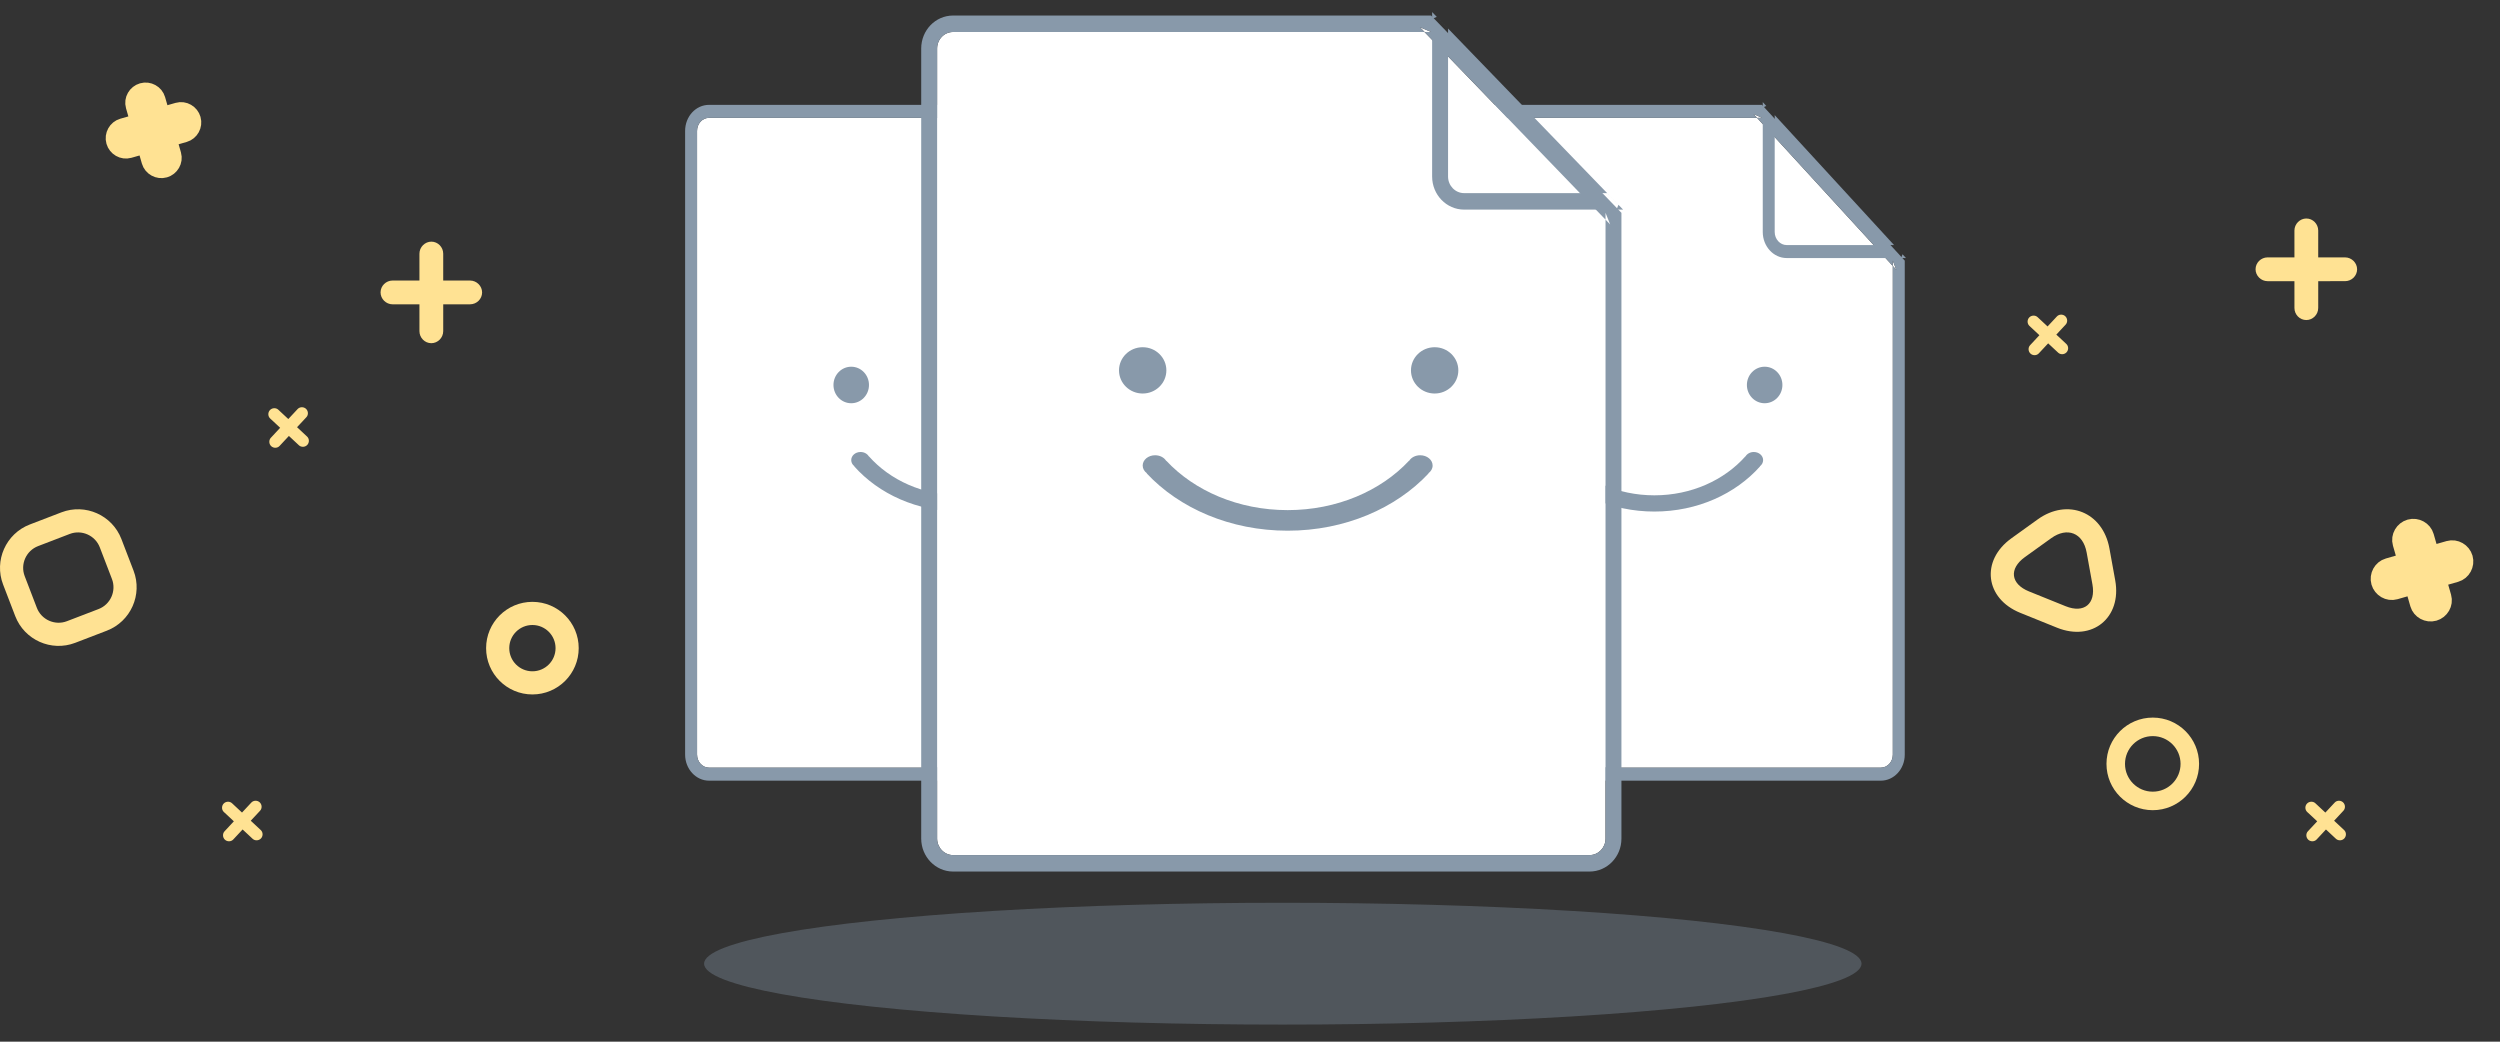<?xml version="1.0" encoding="UTF-8" standalone="no"?>
<svg width="108px" height="45px" viewBox="0 0 108 45" version="1.1" xmlns="http://www.w3.org/2000/svg" xmlns:xlink="http://www.w3.org/1999/xlink" xmlns:sketch="http://www.bohemiancoding.com/sketch/ns">
    <rect x="0" y="0" width="108" height="45" fill="#333333" stroke="none"/>
    <!-- Generator: Sketch 3.4 (15575) - http://www.bohemiancoding.com/sketch -->
    <title>no-data</title>
    <desc>Created with Sketch.</desc>
    <defs></defs>
    <g id="DASHBOARD" stroke="none" stroke-width="1" fill="none" fill-rule="evenodd" sketch:type="MSPage">
        <g id="Empty-data" sketch:type="MSArtboardGroup" transform="translate(-149, -140)">
            <g id="no-data" sketch:type="MSLayerGroup" transform="translate(149, 140)">
                <g id="details" transform="translate(0, 4)" sketch:type="MSShapeGroup">
                    <g id="Group" transform="translate(86, 5)">
                        <path d="M18.915,15.118 L18.653,14.205 C18.594,13.998 18.363,13.866 18.143,13.929 C17.929,13.991 17.794,14.218 17.856,14.434 L18.118,15.346 L17.205,15.608 C16.998,15.667 16.866,15.898 16.929,16.118 C16.991,16.332 17.218,16.467 17.434,16.405 L18.346,16.143 L18.608,17.056 C18.667,17.263 18.898,17.395 19.118,17.332 C19.332,17.27 19.467,17.043 19.405,16.827 L19.143,15.915 L20.056,15.653 C20.263,15.594 20.395,15.363 20.332,15.143 C20.27,14.929 20.043,14.794 19.827,14.856 L18.915,15.118 Z" id="Rectangle-875-Copy-2" stroke="#FFE293"></path>
                        <path d="M13.985,1.997 L13.665,0.883 C13.587,0.609 13.301,0.446 13.028,0.524 C12.763,0.6 12.599,0.89 12.678,1.166 L12.997,2.281 L11.883,2.6 C11.609,2.679 11.446,2.965 11.524,3.237 C11.6,3.502 11.89,3.667 12.166,3.588 L13.281,3.268 L13.6,4.383 C13.679,4.656 13.965,4.819 14.237,4.741 C14.502,4.665 14.667,4.376 14.588,4.099 L14.268,2.985 L15.383,2.665 C15.656,2.587 15.819,2.301 15.741,2.028 C15.665,1.763 15.376,1.599 15.099,1.678 L13.985,1.997 Z" id="Rectangle-875-Copy-3" fill="#FFE293" transform="translate(13.633, 2.633) rotate(-254) translate(-13.633, -2.633) "></path>
                        <path d="M2.645,5.149 L2.482,4.58 C2.445,4.451 2.301,4.369 2.164,4.408 C2.031,4.446 1.947,4.588 1.986,4.723 L2.149,5.291 L1.58,5.454 C1.451,5.491 1.369,5.635 1.408,5.772 C1.446,5.905 1.588,5.989 1.723,5.951 L2.291,5.788 L2.454,6.356 C2.491,6.485 2.635,6.567 2.772,6.528 C2.905,6.49 2.989,6.348 2.951,6.214 L2.788,5.645 L3.356,5.482 C3.485,5.445 3.567,5.301 3.528,5.164 C3.49,5.031 3.348,4.947 3.214,4.986 L2.645,5.149 Z" id="Rectangle-875-Copy-4" fill="#FFE293" transform="translate(2.468, 5.468) rotate(-211) translate(-2.468, -5.468) "></path>
                        <path d="M14.645,26.148 L14.482,25.58 C14.445,25.451 14.301,25.369 14.164,25.408 C14.031,25.446 13.947,25.588 13.985,25.722 L14.148,26.291 L13.58,26.454 C13.451,26.491 13.369,26.635 13.408,26.772 C13.446,26.905 13.588,26.989 13.722,26.95 L14.291,26.787 L14.454,27.356 C14.491,27.485 14.635,27.567 14.772,27.528 C14.905,27.49 14.989,27.348 14.95,27.213 L14.787,26.645 L15.356,26.482 C15.485,26.445 15.567,26.301 15.528,26.164 C15.49,26.031 15.348,25.947 15.213,25.985 L14.645,26.148 Z" id="Rectangle-875-Copy-7" fill="#FFE293" transform="translate(14.468, 26.468) rotate(-211) translate(-14.468, -26.468) "></path>
                        <path d="M2.612,14.25 L2.612,14.25 L1.475,15.067 C0.774,15.572 0.861,16.229 1.652,16.549 L3.237,17.189 C4.032,17.51 4.546,17.086 4.393,16.246 L4.143,14.868 C3.989,14.018 3.306,13.751 2.612,14.25 L2.612,14.25 Z M2.028,13.438 L2.028,13.438 C3.32,12.509 4.842,13.118 5.127,14.69 L5.377,16.068 C5.67,17.683 4.387,18.732 2.862,18.116 L1.278,17.476 C-0.245,16.861 -0.448,15.219 0.892,14.255 L2.028,13.438 Z" id="Shape" fill="#FFE293"></path>
                        <path d="M7,25.2 C7.663,25.2 8.2,24.663 8.2,24 C8.2,23.337 7.663,22.8 7,22.8 C6.337,22.8 5.8,23.337 5.8,24 C5.8,24.663 6.337,25.2 7,25.2 L7,25.2 Z M7,26 L7,26 C5.895,26 5,25.105 5,24 C5,22.895 5.895,22 7,22 C8.105,22 9,22.895 9,24 C9,25.105 8.105,26 7,26 L7,26 Z" id="Shape" fill="#FFE293"></path>
                    </g>
                    <g id="Group">
                        <path d="M6.89,1.163 L6.651,0.332 C6.597,0.143 6.386,0.022 6.186,0.08 C5.991,0.136 5.868,0.343 5.925,0.54 L6.163,1.372 L5.332,1.61 C5.143,1.664 5.022,1.875 5.08,2.075 C5.136,2.27 5.343,2.393 5.54,2.336 L6.372,2.098 L6.61,2.929 C6.664,3.118 6.875,3.239 7.075,3.181 C7.27,3.125 7.393,2.918 7.336,2.721 L7.098,1.89 L7.929,1.651 C8.118,1.597 8.239,1.386 8.181,1.186 C8.125,0.991 7.918,0.868 7.721,0.925 L6.89,1.163 Z" id="Rectangle-875" stroke="#FFE293"></path>
                        <path d="M18.985,7.997 L18.665,6.883 C18.587,6.609 18.301,6.446 18.028,6.524 C17.763,6.6 17.599,6.89 17.678,7.166 L17.997,8.281 L16.883,8.6 C16.609,8.679 16.446,8.965 16.524,9.237 C16.6,9.502 16.89,9.667 17.166,9.588 L18.281,9.268 L18.6,10.383 C18.679,10.656 18.965,10.819 19.237,10.741 C19.502,10.665 19.667,10.376 19.588,10.099 L19.268,8.985 L20.383,8.665 C20.656,8.587 20.819,8.301 20.741,8.028 C20.665,7.763 20.376,7.599 20.099,7.678 L18.985,7.997 Z" id="Rectangle-875-Copy-9" fill="#FFE293" transform="translate(18.633, 8.633) rotate(-254) translate(-18.633, -8.633) "></path>
                        <path d="M10.645,31.149 L10.482,30.58 C10.445,30.451 10.301,30.369 10.164,30.408 C10.031,30.446 9.947,30.588 9.986,30.723 L10.149,31.291 L9.58,31.454 C9.451,31.491 9.369,31.635 9.408,31.772 C9.446,31.905 9.588,31.989 9.723,31.951 L10.291,31.788 L10.454,32.356 C10.491,32.485 10.635,32.567 10.772,32.528 C10.905,32.49 10.989,32.348 10.951,32.214 L10.788,31.645 L11.356,31.482 C11.485,31.445 11.567,31.301 11.528,31.164 C11.49,31.031 11.348,30.947 11.214,30.986 L10.645,31.149 Z" id="Rectangle-875-Copy-5" fill="#FFE293" transform="translate(10.468, 31.468) rotate(-211) translate(-10.468, -31.468) "></path>
                        <path d="M12.645,14.149 L12.482,13.58 C12.445,13.451 12.301,13.369 12.164,13.408 C12.031,13.446 11.947,13.588 11.986,13.723 L12.149,14.291 L11.58,14.454 C11.451,14.491 11.369,14.635 11.408,14.772 C11.446,14.905 11.588,14.989 11.723,14.951 L12.291,14.788 L12.454,15.356 C12.491,15.485 12.635,15.567 12.772,15.528 C12.905,15.49 12.989,15.348 12.951,15.214 L12.788,14.645 L13.356,14.482 C13.485,14.445 13.567,14.301 13.528,14.164 C13.49,14.031 13.348,13.947 13.214,13.986 L12.645,14.149 Z" id="Rectangle-875-Copy-6" fill="#FFE293" transform="translate(12.468, 14.468) rotate(-211) translate(-12.468, -14.468) "></path>
                        <path d="M1.067,20.89 L1.067,20.89 L1.592,22.258 C1.789,22.772 2.372,23.035 2.89,22.836 L4.258,22.311 C4.772,22.114 5.035,21.531 4.836,21.012 L4.311,19.645 C4.114,19.131 3.531,18.868 3.012,19.067 L1.645,19.592 C1.131,19.789 0.868,20.372 1.067,20.89 L1.067,20.89 Z M0.133,21.249 L0.133,21.249 C-0.263,20.216 0.256,19.054 1.287,18.658 L2.654,18.133 C3.687,17.737 4.849,18.256 5.245,19.287 L5.77,20.654 C6.166,21.687 5.647,22.849 4.616,23.245 L3.249,23.77 C2.216,24.166 1.054,23.647 0.658,22.616 L0.133,21.249 Z" id="Shape" fill="#FFE293"></path>
                        <path d="M23,25 C23.552,25 24,24.552 24,24 C24,23.448 23.552,23 23,23 C22.448,23 22,23.448 22,24 C22,24.552 22.448,25 23,25 L23,25 Z M23,26 L23,26 C21.895,26 21,25.105 21,24 C21,22.895 21.895,22 23,22 C24.105,22 25,22.895 25,24 C25,25.105 24.105,26 23,26 L23,26 Z" id="Shape" fill="#FFE293"></path>
                    </g>
                </g>
                <ellipse id="shadow" opacity="0.347" fill="#8899AA" sketch:type="MSShapeGroup" cx="55.417" cy="41.631" rx="25" ry="2.631"></ellipse>
                <g id="folder-copy-2" transform="translate(29, 4)" sketch:type="MSShapeGroup">
                    <path d="M1.113,1.656 L1.113,1.656 L1.113,28.598 C1.113,28.909 1.346,29.163 1.631,29.163 L22.251,29.163 C22.537,29.163 22.769,28.912 22.769,28.603 L22.769,7.259 L22.92,7.655 L16.753,0.926 L17.118,1.091 L1.631,1.091 C1.343,1.091 1.113,1.342 1.113,1.656 L1.113,1.656 Z" id="Path" fill="#FFFFFF"></path>
                    <path d="M1.113,1.656 L1.113,1.656 L1.113,28.598 C1.113,28.909 1.346,29.163 1.631,29.163 L22.251,29.163 C22.537,29.163 22.769,28.912 22.769,28.603 L22.769,7.259 L22.92,7.655 L16.753,0.926 L17.118,1.091 L1.631,1.091 C1.343,1.091 1.113,1.342 1.113,1.656 L1.113,1.656 Z M0.597,1.656 C0.597,1.034 1.056,0.53 1.631,0.53 L17.118,0.53 L23.285,7.259 L23.285,28.603 C23.285,29.222 22.821,29.725 22.251,29.725 L1.631,29.725 C1.06,29.725 0.597,29.218 0.597,28.598 L0.597,1.656 L0.597,1.656 Z" id="Shape" fill="#8899AA"></path>
                    <path d="M17.151,1.205 L17.151,1.205 L17.151,0.644 L17.302,0.576 L17.667,0.973 L17.667,6.021 C17.667,6.333 17.9,6.587 18.187,6.587 L22.823,6.587 L23.188,6.984 L23.125,7.148 L22.61,7.148 L17.151,1.205 Z M17.151,0.411 L23.339,7.148 L18.187,7.148 C17.615,7.148 17.151,6.642 17.151,6.021 L17.151,0.411 L17.151,0.411 Z" id="Shape" fill="#8899AA"></path>
                    <g id="Rectangle-879-+-Rectangle-879-Copy-+-Oval-432" transform="translate(6.75, 11.842)" fill="#8899AA">
                        <ellipse id="Oval-438" cx="1.023" cy="0.789" rx="0.767" ry="0.789"></ellipse>
                        <ellipse id="Oval-438-Copy" cx="10.483" cy="0.789" rx="0.767" ry="0.789"></ellipse>
                        <path d="M10.28,4.299 C10.281,4.301 10.283,4.303 10.285,4.305 C9.23,5.493 7.577,6.257 5.72,6.257 C3.862,6.257 2.21,5.493 1.154,4.305 C1.156,4.303 1.158,4.301 1.16,4.299 C1.076,4.235 1.023,4.14 1.023,4.035 C1.023,3.841 1.203,3.684 1.425,3.684 C1.582,3.684 1.717,3.762 1.784,3.875 C1.786,3.874 1.787,3.874 1.789,3.873 C2.697,4.896 4.12,5.556 5.72,5.556 C7.32,5.556 8.742,4.896 9.651,3.873 C9.652,3.874 9.654,3.874 9.656,3.875 C9.723,3.762 9.858,3.684 10.014,3.684 C10.237,3.684 10.417,3.841 10.417,4.035 C10.417,4.14 10.364,4.235 10.28,4.299 Z" id="Oval-432"></path>
                    </g>
                </g>
                <g id="folder-copy-3" transform="translate(59, 4)" sketch:type="MSShapeGroup">
                    <path d="M1.113,1.656 L1.113,1.656 L1.113,28.598 C1.113,28.909 1.346,29.163 1.631,29.163 L22.251,29.163 C22.537,29.163 22.769,28.912 22.769,28.603 L22.769,7.259 L22.92,7.655 L16.753,0.926 L17.118,1.091 L1.631,1.091 C1.343,1.091 1.113,1.342 1.113,1.656 L1.113,1.656 Z" id="Path" fill="#FFFFFF"></path>
                    <path d="M1.113,1.656 L1.113,1.656 L1.113,28.598 C1.113,28.909 1.346,29.163 1.631,29.163 L22.251,29.163 C22.537,29.163 22.769,28.912 22.769,28.603 L22.769,7.259 L22.92,7.655 L16.753,0.926 L17.118,1.091 L1.631,1.091 C1.343,1.091 1.113,1.342 1.113,1.656 L1.113,1.656 Z M0.597,1.656 C0.597,1.034 1.056,0.53 1.631,0.53 L17.118,0.53 L23.285,7.259 L23.285,28.603 C23.285,29.222 22.821,29.725 22.251,29.725 L1.631,29.725 C1.06,29.725 0.597,29.218 0.597,28.598 L0.597,1.656 L0.597,1.656 Z" id="Shape" fill="#8899AA"></path>
                    <path d="M17.151,1.205 L17.151,1.205 L17.151,0.644 L17.302,0.576 L17.667,0.973 L17.667,6.021 C17.667,6.333 17.9,6.587 18.187,6.587 L22.823,6.587 L23.188,6.984 L23.125,7.148 L22.61,7.148 L17.151,1.205 Z M17.151,0.411 L23.339,7.148 L18.187,7.148 C17.615,7.148 17.151,6.642 17.151,6.021 L17.151,0.411 L17.151,0.411 Z" id="Shape" fill="#8899AA"></path>
                    <g id="Rectangle-879-+-Rectangle-879-Copy-+-Oval-432" transform="translate(6.75, 11.842)" fill="#8899AA">
                        <ellipse id="Oval-438" cx="1.023" cy="0.789" rx="0.767" ry="0.789"></ellipse>
                        <ellipse id="Oval-438-Copy" cx="10.483" cy="0.789" rx="0.767" ry="0.789"></ellipse>
                        <path d="M10.28,4.299 C10.281,4.301 10.283,4.303 10.285,4.305 C9.23,5.493 7.577,6.257 5.72,6.257 C3.862,6.257 2.21,5.493 1.154,4.305 C1.156,4.303 1.158,4.301 1.16,4.299 C1.076,4.235 1.023,4.14 1.023,4.035 C1.023,3.841 1.203,3.684 1.425,3.684 C1.582,3.684 1.717,3.762 1.784,3.875 C1.786,3.874 1.787,3.874 1.789,3.873 C2.697,4.896 4.12,5.556 5.72,5.556 C7.32,5.556 8.742,4.896 9.651,3.873 C9.652,3.874 9.654,3.874 9.656,3.875 C9.723,3.762 9.858,3.684 10.014,3.684 C10.237,3.684 10.417,3.841 10.417,4.035 C10.417,4.14 10.364,4.235 10.28,4.299 Z" id="Oval-432"></path>
                    </g>
                </g>
                <g id="folder-copy" transform="translate(39, 0)" sketch:type="MSShapeGroup">
                    <path d="M1.484,2.098 L1.484,2.098 L1.484,36.224 C1.484,36.618 1.794,36.94 2.175,36.94 L29.668,36.94 C30.05,36.94 30.359,36.621 30.359,36.23 L30.359,9.194 L30.56,9.697 L22.337,1.173 L22.824,1.382 L2.174,1.382 C1.79,1.382 1.484,1.7 1.484,2.098 L1.484,2.098 Z" id="Path" fill="#FFFFFF"></path>
                    <path d="M1.484,2.098 L1.484,2.098 L1.484,36.224 C1.484,36.618 1.794,36.94 2.175,36.94 L29.668,36.94 C30.05,36.94 30.359,36.621 30.359,36.23 L30.359,9.194 L30.56,9.697 L22.337,1.173 L22.824,1.382 L2.174,1.382 C1.79,1.382 1.484,1.7 1.484,2.098 L1.484,2.098 Z M0.796,2.098 C0.796,1.31 1.408,0.671 2.174,0.671 L22.824,0.671 L31.046,9.194 L31.046,36.23 C31.046,37.015 30.428,37.651 29.668,37.651 L2.175,37.651 C1.413,37.651 0.796,37.009 0.796,36.224 L0.796,2.098 L0.796,2.098 Z" id="Shape" fill="#8899AA"></path>
                    <path d="M22.868,1.526 L22.868,1.526 L22.868,0.815 L23.07,0.729 L23.556,1.232 L23.556,7.626 C23.556,8.021 23.867,8.343 24.249,8.343 L30.431,8.343 L30.917,8.846 L30.834,9.055 L30.146,9.055 L22.868,1.526 Z M22.868,0.521 L31.118,9.055 L24.249,9.055 C23.487,9.055 22.868,8.413 22.868,7.626 L22.868,0.521 L22.868,0.521 Z" id="Shape" fill="#8899AA"></path>
                    <g id="Rectangle-879-+-Rectangle-879-Copy-+-Oval-432" transform="translate(9, 15)" fill="#8899AA">
                        <ellipse id="Oval-438" cx="1.364" cy="1" rx="1.023" ry="1"></ellipse>
                        <ellipse id="Oval-438-Copy" cx="13.977" cy="1" rx="1.023" ry="1"></ellipse>
                        <path d="M13.706,5.446 C13.709,5.448 13.711,5.45 13.714,5.452 C12.306,6.957 10.103,7.926 7.626,7.926 C5.15,7.926 2.947,6.957 1.539,5.452 C1.542,5.45 1.544,5.448 1.547,5.446 C1.435,5.364 1.364,5.244 1.364,5.111 C1.364,4.866 1.604,4.667 1.9,4.667 C2.109,4.667 2.29,4.765 2.379,4.909 C2.381,4.908 2.383,4.906 2.385,4.905 C3.596,6.202 5.494,7.037 7.626,7.037 C9.759,7.037 11.657,6.202 12.868,4.905 C12.87,4.906 12.872,4.908 12.874,4.909 C12.963,4.765 13.144,4.667 13.353,4.667 C13.649,4.667 13.889,4.866 13.889,5.111 C13.889,5.244 13.818,5.364 13.706,5.446 Z" id="Oval-432"></path>
                    </g>
                </g>
            </g>
        </g>
    </g>
</svg>